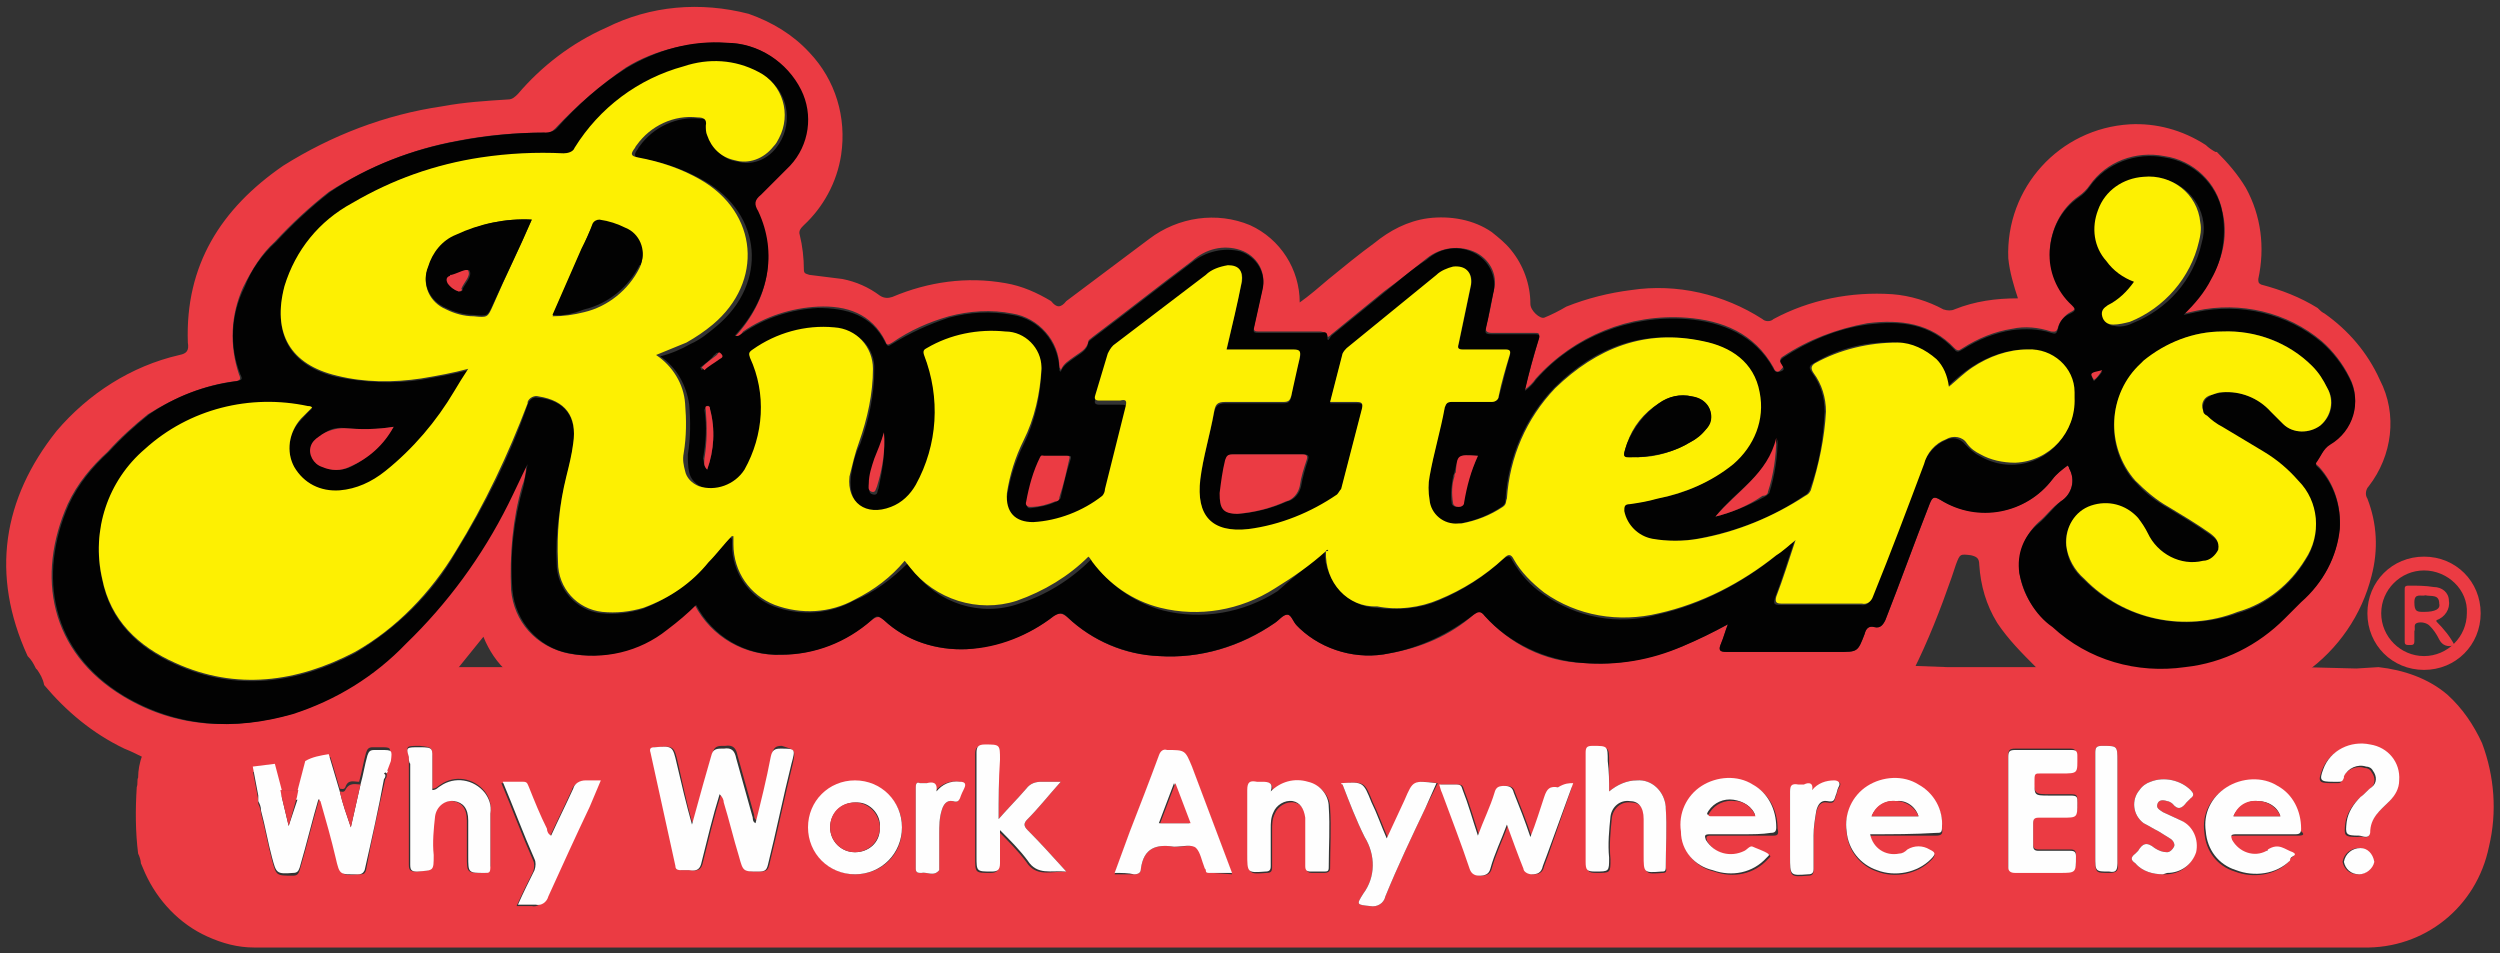 <?xml version="1.0" encoding="utf-8"?>
<!-- Generator: Adobe Illustrator 21.1.0, SVG Export Plug-In . SVG Version: 6.00 Build 0)  -->
<svg version="1.1" id="Layer_1" xmlns="http://www.w3.org/2000/svg" xmlns:xlink="http://www.w3.org/1999/xlink" x="0px" y="0px"
	 viewBox="0 0 181 69" style="enable-background:new 0 0 181 69;" xml:space="preserve">
<rect x="0" y="0" width="181" height="69" fill="#333333" stroke="none"/>
<style type="text/css">
	.st0{fill:#EB3B43;}
	.st1{fill:#FEFEFE;}
	.st2{fill:#020202;}
	.st3{fill:#FDF002;}
</style>
<title>CR</title>
<g>
	<path class="st0" d="M179.7,53.8c-0.6-1.3-1.4-2.5-2.5-3.5c-1.4-1.2-3.2-1.8-5-2l-1.6,0.1l-3.9-0.1l-0.6,0.4
		c-2.7,1.8-5.8,2.7-9,2.7c-0.9,0-1.7-0.1-2.6-0.2c-1.2-0.2-2.5-0.5-3.6-1.1c-1.1-0.5-2.2-1.1-3.2-1.8H147H141c0,0,0,0.1,0,0.2
		s0-0.1,0-0.2l-2.7-0.1c-1.3,1.4-3.2,2.2-5.1,2c-2-0.1-4,0-6,0c-0.8,0-1.5-0.2-2.2-0.5c-0.4-0.2-0.8-0.2-1.1,0
		c-2.6,1.1-5.4,1.6-8.3,1.5c-2.8-0.1-5.4-0.9-7.7-2.5c-0.3-0.2-0.6-0.3-0.9-0.1c-1.9,1-3.9,1.6-6,1.9c-2.5,0.3-5.1-0.3-7.3-1.6
		c-0.3-0.2-0.7-0.2-1,0c-2.6,1.4-5.6,2-8.6,1.8c-2.3-0.1-4.6-0.9-6.6-2.1c-0.2-0.2-0.6-0.2-0.8,0c-2.4,1.3-5.1,1.9-7.8,1.6
		c-1.5-0.1-3-0.5-4.4-1.3c-0.3-0.2-0.7-0.2-1,0c-2,1.1-4.3,1.7-6.7,1.7c-2.1,0-4.2-0.7-6-1.9c-0.3-0.3-0.7-0.3-1,0
		c-1.9,1.2-4,1.8-6.2,1.9c-2.5,0.2-5.1-0.6-7-2.3h-3.9c-0.1,0.1-0.3,0.3-0.4,0.4c-2,2.1-4.4,3.8-7.1,5.1c-0.5,0.1-1,0.4-1.4,0.6
		l0.8,2.7l0,0c0.1,0,0.3,0.1,0.4-0.1c0.2-0.6,0.6-0.4,1-0.4l0,0c0.2-0.7,0.3-1.4,0.5-2.1c0.1-0.3,0.2-0.4,0.5-0.4c0.2,0,0.3,0,0.5,0
		c0.8,0,0.8,0,0.7,0.7l0,0L28,55.9v0.2c0,0.1,0,0.2-0.1,0.3c-0.5,2.2-1,4.4-1.4,6.6c-0.1,0.3-0.2,0.3-0.5,0.3
		c-1.3,0.1-1.3,0.1-1.6-1.2s-0.8-2.8-1.1-4.1c-0.1,0-0.1-0.2-0.2-0.1c-0.5,1.7-0.9,3.4-1.4,5.1c-0.1,0.3-0.2,0.4-0.5,0.4
		c-1.2,0-1.2,0-1.5-1.1s-0.5-2.3-0.8-3.4c0-0.2-0.1-0.5-0.2-0.7v-0.3l0,0l-0.4-2.1c-1.6,0-3.2,0-4.8-0.2c-1.1-0.2-2.1-0.5-3.2-0.9
		c-0.2,0.5-0.3,1.1-0.3,1.6c-0.1,0.2,0,0.4-0.1,0.7c-0.1,1.6-0.1,3.2,0.1,4.8c0.1,0.2,0.2,0.5,0.2,0.7l0.3,0.7
		c0.9,2,2.5,3.7,4.5,4.6c1.1,0.5,2.2,0.8,3.4,0.8c50.9,0,101.8,0,152.7,0c4.4,0.1,8.2-2.9,9.1-7.3C180.8,58.8,180.6,56.2,179.7,53.8
		z M35,63.2c-1.2,0-1.2,0-1.2-1.2c0-0.9,0-1.7,0-2.6s-0.4-1.3-1-1.4c-0.7-0.1-1.3,0.4-1.4,1.1c-0.1,0.9-0.2,1.9-0.1,2.8
		c0,1.2,0,1.1-1.2,1.2c-0.4,0-0.5-0.1-0.5-0.5c0-2.4,0-4.9,0-7.3c0-0.2,0-0.4,0-0.6c-0.2-0.7-0.2-0.7,0.8-0.7c0,0,0-0.1,0-0.1
		s0,0.1,0,0.1c0.9,0.1,0.9,0.1,0.9,1c0,0.7,0,1.4,0,2.1c0.3,0,0.4-0.2,0.6-0.3c1-0.7,2.4-0.5,3.2,0.5c0.3,0.4,0.5,0.9,0.4,1.5
		c0,1.3,0,2.6,0,3.9C35.4,63.1,35.3,63.2,35,63.2z M42.4,58.5c-1,2.1-2,4.3-3,6.5c-0.1,0.4-0.5,0.7-0.9,0.6c-0.4,0-0.7,0-1.1,0
		c0.4-0.9,0.8-1.7,1.2-2.5c0.1-0.3,0.1-0.6,0-0.8c-0.8-1.8-1.5-3.7-2.3-5.6c0.5,0,1,0,1.5,0c0.3,0,0.3,0.2,0.4,0.4
		c0.4,1,0.8,2,1.3,3c0,0.2,0.1,0.4,0.3,0.5c0.5-1.1,1.1-2.3,1.6-3.4c0.1-0.4,0.5-0.6,0.9-0.6c0.4,0,0.7,0,1.1,0L42.4,58.5z
		 M57.4,55.3c-0.6,2.4-1.1,4.9-1.7,7.3c-0.1,0.4-0.2,0.5-0.7,0.5c-1.1,0-1.1,0-1.4-1.1c-0.4-1.3-0.7-2.6-1.1-3.9
		c0-0.2-0.1-0.4-0.3-0.6c-0.5,1.6-0.9,3.3-1.3,4.9c-0.1,0.5-0.3,0.7-0.9,0.6c-0.2,0-0.4,0-0.6,0c-0.3,0-0.4-0.1-0.4-0.3
		c-0.6-2.7-1.2-5.5-1.8-8.2c-0.1-0.3,0-0.4,0.3-0.4c1.3-0.1,1.3-0.1,1.6,1.2s0.6,2.8,1,4.2h0.1l0.8-2.9c0.2-0.7,0.4-1.4,0.6-2.1
		c0.1-0.4,0.3-0.5,0.7-0.5c0.1,0,0.2,0,0.2,0c0.6-0.1,0.8,0.2,0.9,0.7c0.4,1.4,0.8,2.9,1.2,4.3c0,0.1,0,0.3,0.2,0.4
		c0.4-1.6,0.8-3.2,1.1-4.8c0.1-0.5,0.3-0.6,0.7-0.6C57.6,54.3,57.6,54.3,57.4,55.3L57.4,55.3z M61.8,63.3c-1.9-0.1-3.3-1.6-3.2-3.5
		c0.1-1.9,1.6-3.3,3.5-3.2c1.8,0.1,3.3,1.6,3.2,3.4c0,1.9-1.5,3.3-3.4,3.3C61.9,63.3,61.8,63.3,61.8,63.3L61.8,63.3z M69.7,57.1
		c-0.1,0.2-0.2,0.4-0.3,0.7C69.4,58,69.3,58.1,69,58c-0.5-0.1-0.7,0.3-0.8,0.6c-0.2,0.6-0.2,1.2-0.2,1.8c0,0.8,0,1.6,0,2.4
		c0,0.1,0,0.1,0,0.2c-0.4,0.5-0.9,0.1-1.3,0.2c-0.2,0-0.4,0-0.4-0.3c0-2,0-3.9,0-5.9c0-0.3,0.1-0.4,0.3-0.3c0.2,0,0.4,0,0.5,0
		c0.4,0,0.8-0.1,0.6,0.6c0.4-0.5,1-0.8,1.7-0.7C69.7,56.6,69.9,56.7,69.7,57.1L69.7,57.1z M74.3,62.4c-0.6-0.8-1.3-1.5-2-2.2
		c0,0.9,0,1.6,0,2.4c0,0.5-0.2,0.6-0.6,0.6c-1.1,0-1.1,0-1.1-1.1c0-2.5,0-5,0-7.5c0-0.4,0.1-0.6,0.6-0.6c1.1,0,1.1,0,1.1,1.1
		c0,1.3,0,2.7,0,4.2c0.7-0.8,1.4-1.5,2-2.2c0.3-0.4,0.7-0.5,1.1-0.5c0.4,0,0.8,0,1.4,0c-0.9,1-1.6,1.9-2.4,2.7
		c-0.3,0.3-0.3,0.5,0,0.8c0.9,0.9,1.8,1.9,2.8,3C76,63.1,75,63.5,74.3,62.4L74.3,62.4z M87.8,63.2c-0.2,0-0.3,0-0.3-0.2
		c0-0.1-0.1-0.1-0.1-0.2c-0.2-0.5-0.3-1.1-0.6-1.4s-1-0.1-1.6-0.1H85c-1.3-0.2-2.2,0.1-2.4,1.6c0,0.3-0.2,0.4-0.5,0.4
		c-0.4,0-0.9,0-1.4,0l1.1-3c0.7-1.8,1.4-3.6,2.1-5.5c0.1-0.3,0.3-0.5,0.6-0.4c1.3,0,1.3,0,1.8,1.2l2.9,7.7L87.8,63.2z M95.9,63.2
		c-0.3,0-0.6,0-0.9,0c-0.3,0-0.4-0.1-0.4-0.4c0-1,0-1.9,0-2.9c0-0.2,0-0.4,0-0.6c-0.1-0.7-0.4-1.1-0.9-1.2c-0.6-0.1-1.2,0.3-1.4,0.8
		c-0.2,0.4-0.2,0.8-0.2,1.2c0,0.9,0,1.8,0,2.7c0,0.3-0.1,0.4-0.4,0.4c-1.3,0.1-1.3,0.1-1.3-1.3c0-1.5,0-3.1,0-4.6
		c0-0.6,0.2-0.7,0.7-0.6c0.1,0,0.3,0,0.4,0c0.4-0.1,0.7,0,0.6,0.7c0.7-0.7,1.7-1,2.7-0.7c0.9,0.2,1.5,1,1.5,1.8c0.1,1.5,0,2.9,0,4.4
		C96.3,63.1,96.1,63.2,95.9,63.2L95.9,63.2z M103.2,58.5c-1,2.1-2,4.2-2.9,6.4c-0.1,0.5-0.6,0.8-1.1,0.7c-1-0.1-1-0.1-0.5-0.9
		c0.9-1.2,0.9-2.8,0.1-4.1c-0.6-1.2-1.1-2.5-1.6-3.8c0,0,0-0.1,0-0.1c1.6-0.1,1.6-0.1,2.2,1.4c0.4,0.8,0.7,1.7,1.1,2.6l1.3-2.8
		c0.6-1.4,0.6-1.4,2.3-1.2L103.2,58.5z M112.1,61.9c-0.1,0.3-0.2,0.5-0.3,0.8c-0.1,0.5-0.4,0.6-0.8,0.6c-0.3,0-0.6-0.2-0.6-0.4
		c-0.4-1-0.8-2.1-1.2-3.2c-0.4,1.1-0.9,2.1-1.2,3.2c-0.1,0.4-0.4,0.5-0.8,0.5s-0.6-0.2-0.7-0.5c-0.6-1.8-1.3-3.6-2-5.5
		c-0.1-0.2-0.1-0.3-0.2-0.6c0.4,0,0.8,0,1.2,0s0.4,0.1,0.5,0.4c0.4,1,0.7,2.1,1.1,3.3c0.4-1.1,0.9-2.1,1.2-3.1
		c0.1-0.4,0.3-0.5,0.7-0.5s0.6,0.1,0.7,0.5c0.4,1,0.8,2,1.2,3.2c0.4-1,0.7-2,1-2.9c0.2-0.6,0.4-0.8,1-0.7c0.3,0,0.6,0,0.9,0
		L112.1,61.9z M120.4,63.2c-1.3,0.1-1.3,0.1-1.3-1.2c0-0.9,0-1.7,0-2.6s-0.4-1.3-1-1.3c-0.7-0.1-1.3,0.4-1.4,1.1c-0.1,1-0.2,2-0.1,3
		c0,1,0,1-1,1c-0.6,0-0.7-0.1-0.7-0.7c0-2.6,0-5.3,0-7.9c0-0.4,0.1-0.5,0.5-0.5c1.1,0,1.1,0,1.1,1.1c0,0.7,0,1.3,0,2.1
		c0.6-0.5,1.3-0.8,2-0.8c1.1-0.1,2,0.8,2.1,1.9c0,0,0,0.1,0,0.1c0.1,1.4,0,2.9,0,4.3C120.7,63.1,120.6,63.2,120.4,63.2L120.4,63.2z
		 M128.4,60.5c-0.7,0-1.5,0-2.2,0s-1.5,0-2.3,0c-0.4,0-0.4,0.1-0.3,0.4c0.6,1,1.8,1.3,2.8,0.8c0,0,0,0,0,0c0.2-0.1,0.4-0.4,0.6-0.3
		s0.8,0.3,1.1,0.5c0.1,0.1,0.1,0.1,0,0.2l-0.1,0.1c-1,1.1-2.5,1.4-3.9,0.9c-1.3-0.3-2.3-1.4-2.3-2.8c-0.2-1.3,0.4-2.6,1.5-3.3
		c1.1-0.7,2.6-0.8,3.7-0.1c1.1,0.6,1.7,1.8,1.7,3.1C128.8,60.4,128.7,60.5,128.4,60.5L128.4,60.5z M133.1,57.1
		c-0.1,0.2-0.1,0.4-0.2,0.6c-0.1,0.3-0.1,0.5-0.6,0.4s-0.7,0.3-0.8,0.7c-0.1,0.6-0.2,1.2-0.2,1.8c0,0.8,0,1.6,0,2.4
		c0,0.3-0.1,0.4-0.4,0.4c-1.3,0.1-1.3,0.1-1.3-1.3c0-1.6,0-3.2,0-4.7c0-0.4,0.1-0.6,0.6-0.5c0.1,0,0.2,0,0.4,0
		c0.4-0.1,0.7,0,0.6,0.6c0.4-0.5,1-0.7,1.6-0.7C133.2,56.5,133.4,56.7,133.1,57.1L133.1,57.1z M140.2,60.5c-1.6,0-3.2,0-4.8,0
		c0.2,1,1.1,1.6,2.1,1.4c0.2,0,0.4-0.1,0.6-0.3c0.5-0.3,1.1-0.3,1.6,0c0.4,0.2,0.5,0.3,0.1,0.7c-1,1-2.6,1.3-3.9,0.8
		c-1.2-0.4-2.1-1.5-2.2-2.8c-0.2-1.3,0.4-2.6,1.5-3.3c1.1-0.7,2.6-0.8,3.7-0.1c1.1,0.6,1.8,1.8,1.7,3.1
		C140.7,60.4,140.5,60.5,140.2,60.5L140.2,60.5z M148.4,57.5c0.5,0,1,0,1.5,0s0.5,0.1,0.5,0.5c0,1.1,0,1.1-1.1,1.1
		c-0.6,0-1.1,0-1.7,0c-0.3,0-0.4,0.1-0.4,0.4c0,0.5,0,1.1,0,1.6c0,0.3,0.1,0.4,0.4,0.4c0.8,0,1.5,0,2.3,0c0.3,0,0.4,0.1,0.4,0.4
		c0,1.2,0,1.2-1.2,1.2s-2.1,0-3.2,0c-0.3,0-0.5-0.1-0.5-0.4c0-2.7,0-5.3,0-8c0-0.4,0.1-0.5,0.5-0.5c0.6,0,1.3,0,2,0s1.3,0,2,0
		c0.3,0,0.4,0.1,0.4,0.4c0,1.3,0.1,1.3-1.2,1.3c-0.5,0-1,0-1.5,0c-0.3,0-0.4,0-0.4,0.4C147.3,57.5,147.3,57.5,148.4,57.5L148.4,57.5
		z M152.7,63.2c-1,0-1,0-1-1.1v-3.6l0,0c0-1.3,0-2.7,0-4c0-0.4,0.1-0.5,0.5-0.5c1.1,0,1.1,0,1.1,1.1c0,2.5,0,4.9,0,7.4
		C153.4,63,153.3,63.2,152.7,63.2L152.7,63.2z M158.9,61.8c-0.3,0.9-1.1,1.5-2.1,1.5h-0.2c-0.7,0-1.5-0.2-2-0.8
		c-0.3-0.2-0.4-0.4,0-0.7c0.1-0.1,0.1-0.1,0.2-0.2c0.3-0.5,0.6-0.7,1.2-0.2c0.3,0.2,0.6,0.3,0.9,0.3c0.2,0,0.4-0.2,0.5-0.4
		c0.1-0.2-0.1-0.5-0.3-0.6c-0.3-0.2-0.5-0.3-0.8-0.5c-0.4-0.2-0.7-0.4-1.1-0.6c-0.8-0.6-0.9-1.7-0.3-2.4c0.2-0.3,0.5-0.5,0.8-0.6
		c1-0.4,2.2-0.1,2.9,0.6c0.2,0.2,0.3,0.4,0,0.6c-0.1,0.1-0.2,0.2-0.3,0.3c-0.3,0.4-0.6,0.6-1,0.1c-0.1-0.1-0.3-0.2-0.4-0.2
		c-0.3-0.1-0.6-0.1-0.7,0.2s0.1,0.4,0.4,0.6c0.4,0.2,0.9,0.4,1.3,0.6C158.7,59.9,159.2,60.9,158.9,61.8L158.9,61.8z M166.4,60.5
		c-0.8,0-1.5,0-2.3,0s-1.5,0-2.3,0c-0.4,0-0.4,0.1-0.3,0.4c0.5,0.9,1.6,1.3,2.5,0.8c0,0,0.1,0,0.1-0.1c0.8-0.5,1.2,0,1.8,0.2
		c0.2,0.1,0.2,0.2,0,0.3s-0.2,0.2-0.2,0.3c-1,1-2.6,1.2-3.9,0.7c-1.3-0.4-2.1-1.5-2.2-2.8c-0.2-1.3,0.4-2.5,1.5-3.2
		c1.1-0.7,2.6-0.8,3.7-0.1c1.1,0.6,1.7,1.8,1.7,3.1C166.9,60.4,166.8,60.5,166.4,60.5L166.4,60.5z M170.7,63.3c-0.6,0-1-0.4-1.1-0.9
		c0,0,0,0,0,0c0.1-0.6,0.6-1,1.2-1c0.5,0,0.9,0.4,1,1C171.7,62.9,171.3,63.3,170.7,63.3L170.7,63.3z M172.9,58.1
		c-0.7,0.7-1.4,1.2-1.4,2.3c0,0.4-0.5,0.1-0.8,0.2c-1,0-1-0.1-0.9-1c0.1-0.7,0.5-1.3,1-1.8c0.3-0.2,0.5-0.5,0.8-0.7
		c0.4-0.3,0.4-0.8,0.1-1.2c-0.1-0.2-0.3-0.3-0.5-0.3c-0.6-0.2-1.3,0.1-1.6,0.7c0,0,0,0,0,0.1c-0.1,0.3-0.2,0.3-0.4,0.3s-0.3,0-0.4,0
		c-0.9,0-1-0.1-0.7-0.9c0.5-1.4,2-2.1,3.4-1.8c1.3,0.2,2.2,1.3,2.1,2.6C173.6,57.1,173.4,57.6,172.9,58.1L172.9,58.1z"/>
	<path class="st0" d="M21.6,57.2l0.6-2.3c-0.8,0.1-1.6,0.4-2.4,0.4l0.5,1.9L21.6,57.2z"/>
	<path class="st0" d="M175.5,48.5c-2.3,0-4.1-1.8-4.1-4.1c0-2.3,1.8-4.1,4.1-4.1c2.3,0,4.1,1.8,4.1,4.1S177.8,48.5,175.5,48.5
		C175.5,48.5,175.5,48.5,175.5,48.5z M175.5,41.3c-1.7,0-3.1,1.4-3.1,3.1s1.4,3.1,3.1,3.1s3.1-1.4,3.1-3.1l0,0
		C178.7,42.7,177.2,41.3,175.5,41.3L175.5,41.3z"/>
	<path class="st0" d="M2.7,48.5l-0.1-0.1C2.4,48,2.3,47.8,2,47.5c-2.7-5.9-1.8-11.4,2.1-16.3c2.3-2.7,5.4-4.7,8.9-5.5
		c0.5-0.1,0.7-0.3,0.6-0.9c-0.2-5.6,2.4-9.7,6.9-12.8C24,9.8,27.9,8.3,32,7.7c1.6-0.3,3.2-0.4,4.8-0.5c0.3,0,0.5-0.2,0.7-0.4
		c1.7-2,3.9-3.7,6.4-4.8c3.2-1.6,6.8-1.9,10.3-1c1.7,0.6,3.2,1.5,4.4,2.8c1.9,2,2.7,4.7,2.3,7.4c-0.3,2-1.3,3.8-2.7,5.1
		c-0.2,0.2-0.4,0.4-0.3,0.7c0.2,0.8,0.3,1.7,0.3,2.5c0,0.3,0.1,0.3,0.4,0.4c0.8,0.1,1.6,0.2,2.4,0.3c1,0.2,1.9,0.6,2.7,1.2
		c0.3,0.2,0.6,0.2,0.9,0.1c2.6-1.1,5.4-1.5,8.2-1c1.2,0.2,2.3,0.7,3.3,1.3c0.4,0.5,0.7,0.5,1.1,0c2-1.5,4-3,6-4.5
		c2.1-1.6,4.9-2,7.3-1c2.2,1,3.6,3.2,3.6,5.6c0.7-0.5,1.4-1.1,2.1-1.7c1.1-0.9,2.2-1.8,3.3-2.6c1.1-0.9,2.4-1.6,3.9-1.8
		c1.6-0.2,3.3,0.1,4.6,1c0.5,0.4,1,0.8,1.4,1.3c0.9,1.1,1.4,2.5,1.4,3.9c0,0.5,0.7,1.1,1,1c0.5-0.2,1.1-0.5,1.6-0.8
		c1.5-0.6,3.1-1,4.7-1.2c3.3-0.5,6.7,0.3,9.5,2.1c0.2,0.2,0.6,0.2,0.8,0c2.6-1.4,5.6-2,8.6-1.8c1.3,0.1,2.6,0.5,3.7,1.1
		c0.3,0.1,0.6,0.1,0.8,0c1.5-0.6,3-0.8,4.6-0.8c-0.3-0.9-0.6-1.9-0.7-2.9c-0.2-5.1,3.7-9.4,8.8-9.7c1.9-0.1,3.8,0.4,5.5,1.5
		c0.2,0.2,0.5,0.4,0.7,0.5h0.1c0.8,0.8,1.5,1.6,2.1,2.6c1.1,2,1.4,4.3,0.9,6.6c0,0.2,0,0.3,0.2,0.4c1.5,0.4,2.8,0.9,4.1,1.7l0.1,0.1
		c0.1,0.1,0.2,0.2,0.4,0.3c1.7,1.2,3.1,2.8,4,4.8c1.3,2.5,0.9,5.5-0.8,7.7c-0.2,0.2-0.3,0.6-0.1,0.9c0.7,1.8,0.8,3.7,0.3,5.6
		c-0.7,2.8-2.4,5.3-4.8,7l-0.6,0.4c-2.7,1.8-5.8,2.7-9,2.7c-0.9,0-1.7-0.1-2.6-0.2c-1.2-0.2-2.5-0.5-3.6-1.1
		c-1.1-0.5-2.2-1.1-3.2-1.8c-0.1-0.3-0.4-0.2-0.5-0.4c-1-1-2-2-2.8-3.2c-0.8-1.3-1.2-2.7-1.3-4.2c0-0.5-0.2-0.6-0.6-0.7
		c-0.8-0.1-0.8-0.1-1.1,0.7c-0.1,0.3-0.2,0.6-0.3,0.9c-0.8,2.3-1.7,4.6-2.8,6.8c-1.3,1.5-3.2,2.2-5.1,2c-2-0.1-4,0-6,0
		c-0.8,0-1.5-0.2-2.2-0.5c-0.4-0.2-0.8-0.2-1.1,0c-2.6,1.1-5.4,1.6-8.3,1.5c-2.8-0.1-5.4-0.9-7.7-2.5c-0.3-0.2-0.6-0.3-0.9-0.1
		c-1.9,1-3.9,1.6-6,1.9c-2.5,0.3-5.1-0.3-7.3-1.6c-0.3-0.2-0.7-0.2-1,0c-2.6,1.4-5.6,2-8.6,1.8c-2.3-0.1-4.6-0.9-6.6-2.1
		c-0.2-0.2-0.6-0.2-0.8,0c-2.4,1.3-5.1,1.9-7.8,1.6c-1.5-0.1-3-0.5-4.4-1.3c-0.3-0.2-0.7-0.2-1,0c-2,1.1-4.3,1.7-6.7,1.7
		c-2.1,0-4.2-0.7-6-1.9c-0.3-0.3-0.7-0.3-1,0c-1.9,1.2-4,1.8-6.2,1.9c-2.5,0.2-5.1-0.6-7-2.3c-0.8-0.7-1.4-1.6-1.8-2.6l-2.1,2.6
		c-0.1,0.1-0.3,0.3-0.4,0.4c-2,2.1-4.4,3.8-7.1,5.1c-0.5,0.1-1,0.4-1.4,0.6c-0.6,0.1-1.2,0.2-1.7,0.5c-0.8,0.1-1.6,0.4-2.4,0.4
		l-1.6,0.2c-1.6,0-3.2,0-4.8-0.2c-1.1-0.2-2.1-0.5-3.2-0.9c-0.4-0.2-0.8-0.4-1.3-0.6c-2.3-1.1-4.2-2.7-5.8-4.6l0,0
		C3.1,49.1,2.9,48.8,2.7,48.5z M53.2,24.4c2.5-2.7,3.1-6.1,1.6-9.1c-0.3-0.5-0.3-0.8,0.2-1.2c0.7-0.7,1.4-1.4,2.1-2.1
		c1.4-1.5,1.8-3.7,0.8-5.5c-1-2.1-3.1-3.4-5.4-3.4c-2.5-0.1-5.1,0.5-7.2,1.8c-1.9,1.3-3.6,2.8-5.1,4.4c-0.2,0.2-0.5,0.4-0.8,0.3
		c-2.1,0-4.3,0.2-6.3,0.6c-3.3,0.6-6.5,1.9-9.3,3.7c-1.4,1.1-2.7,2.3-3.9,3.6c-1,0.9-1.7,2.1-2.3,3.3c-0.9,2-1,4.2-0.3,6.3
		c0.2,0.4,0,0.5-0.3,0.5c-2.3,0.3-4.4,1.2-6.3,2.4c-1,0.8-2,1.7-2.9,2.7c-1.2,1.1-2.2,2.3-2.9,3.8c-2.3,5.2-1.3,10.7,4,13.9
		c3.8,2.3,7.9,2.5,12.2,1.3c3.1-1,5.9-2.7,8.2-5.1c3-2.9,5.5-6.4,7.4-10.1c0.5-0.9,0.9-1.9,1.4-2.9c0,0.6-0.1,1.1-0.3,1.6
		c-0.7,2.4-0.9,5-0.8,7.5c0.2,2.3,1.8,4.1,4.1,4.6c2.5,0.5,5.1-0.2,7.1-1.7c0.7-0.6,1.4-1.2,2.1-1.8c1.2,2.3,3.6,3.7,6.2,3.6
		c2.4,0,4.7-0.9,6.6-2.5c0.4-0.3,0.6-0.3,0.9,0c1.6,1.5,3.8,2.2,6,2.1c2.3-0.2,4.5-1,6.3-2.4c0.4-0.3,0.6-0.2,1,0.1
		c1.8,1.7,4.1,2.7,6.6,2.8c3,0.2,6-0.7,8.4-2.4c0.3-0.2,0.6-0.6,0.9-0.6c0.3,0,0.4,0.5,0.7,0.8l0.2,0.2c1.7,1.6,4.2,2.3,6.5,1.8
		c2.3-0.4,4.4-1.3,6.1-2.8c0.3-0.3,0.5-0.3,0.8,0.1c1.8,2,4.3,3.3,7.1,3.4c2.5,0.2,4.9-0.3,7.2-1.2c1.1-0.5,2.2-1,3.3-1.6
		c-0.2,0.5-0.3,1-0.5,1.4s-0.1,0.6,0.4,0.6c2.7,0,5.4,0,8.1,0c1.4,0,1.4,0,1.9-1.3c0.1-0.4,0.3-0.6,0.7-0.5s0.6-0.1,0.8-0.5
		c1.1-2.8,2.1-5.6,3.2-8.4c0.2-0.5,0.3-0.6,0.8-0.3c2.7,1.6,6.2,1,8.1-1.5c0.3-0.4,0.7-0.7,1.1-1c0,0.1,0.1,0.1,0.1,0.2
		c0.5,0.8,0.2,1.9-0.6,2.4c0,0,0,0,0,0c-0.6,0.4-1,1-1.6,1.5c-1,0.9-1.5,2.3-1.4,3.6c0.2,1.6,1.1,3,2.4,3.9c2.6,2.3,6.1,3.4,9.6,2.9
		c2.7-0.3,5.2-1.5,7.2-3.5c0.4-0.4,0.8-0.8,1.2-1.2c1.6-1.3,2.6-3.2,2.8-5.3c0.1-1.6-0.4-3.2-1.5-4.4c-0.1-0.1-0.4-0.3-0.2-0.4
		c0.4-0.4,0.5-1,1-1.3c1.7-1,2.3-3.1,1.4-4.8c-0.5-1-1.2-1.9-2-2.6c-2.5-2.1-5.9-2.9-9.1-2.2l-0.9,0.2c0.8-0.8,1.5-1.6,2-2.6
		c0.9-1.5,1.2-3.2,0.8-4.8c-0.4-2.1-2.1-3.7-4.2-4c-2.1-0.4-4.2,0.4-5.4,2.1c-0.2,0.3-0.5,0.6-0.8,0.8c-1.3,0.9-2,2.4-2.1,3.9
		c0,1.5,0.5,2.9,1.6,3.9c0.3,0.3,0.3,0.4-0.1,0.6c-0.4,0.2-0.8,0.7-0.9,1.1c-0.1,0.4-0.3,0.3-0.5,0.3c-0.9-0.3-1.9-0.4-2.8-0.2
		c-1.3,0.2-2.5,0.7-3.6,1.4c-0.2,0.1-0.3,0.3-0.6,0c-1.7-1.8-3.9-2.1-6.3-1.8c-2.2,0.4-4.3,1.2-6.1,2.4c-0.2,0.1-0.3,0.3-0.1,0.5
		s0.1,0.3-0.1,0.5s-0.4,0.1-0.5-0.2c-1.4-2.5-3.7-3.4-6.3-3.6c-4.1-0.3-8.1,1.3-10.9,4.4c-0.2,0.3-0.5,0.6-0.8,0.8
		c0.3-1.3,0.7-2.5,1-3.7c0.1-0.4,0-0.4-0.3-0.4c-1,0-2.1,0-3.1,0c-0.4,0-0.5-0.2-0.4-0.5c0.2-0.8,0.4-1.6,0.5-2.4
		c0.4-1.1-0.1-2.3-1.2-2.9c-1.2-0.6-2.6-0.4-3.6,0.4c-1,0.8-2,1.6-3.1,2.4l-3.8,3.1c-0.1,0.1-0.3,0.3-0.3,0.1s-0.4-0.3-0.5-0.3
		c-1.5,0-2.9,0-4.4,0c-0.3,0-0.5,0-0.4-0.4c0.2-0.9,0.4-1.8,0.6-2.7c0.3-1.2-0.4-2.4-1.6-2.8c-1.2-0.4-2.5-0.1-3.5,0.8
		c-2.4,1.8-4.8,3.7-7.2,5.5c-0.1,0.1-0.3,0.2-0.3,0.3c-0.1,0.6-0.6,0.8-1,1.1s-0.8,0.5-1,1c0-0.1-0.1-0.2-0.1-0.2
		c0-1.9-1.5-3.6-3.4-3.9c-1.5-0.3-3.1-0.2-4.6,0.2c-1.4,0.4-2.8,1-4.1,1.9c-0.2,0.1-0.4,0.3-0.5-0.1c-1-2-2.8-2.6-4.9-2.5
		c-1.9,0.1-3.8,0.7-5.4,1.8C53.6,24.3,53.5,24.4,53.2,24.4L53.2,24.4z"/>
	<path class="st1" d="M50.1,59.7l0.8-2.9c0.2-0.7,0.4-1.4,0.6-2.1c0.1-0.4,0.3-0.5,0.7-0.5c0.1,0,0.2,0,0.2,0
		c0.6-0.1,0.8,0.2,0.9,0.7c0.4,1.4,0.8,2.9,1.2,4.3c0,0.1,0,0.3,0.2,0.4c0.4-1.6,0.8-3.2,1.1-4.8c0.1-0.5,0.3-0.6,0.7-0.6
		c1.1,0,1.1,0,0.8,1.1c-0.6,2.4-1.1,4.9-1.7,7.3c-0.1,0.4-0.2,0.5-0.7,0.5c-1.1,0-1.1,0-1.4-1.1c-0.4-1.3-0.7-2.6-1.1-3.9
		c0-0.2-0.1-0.4-0.3-0.6c-0.5,1.6-0.9,3.3-1.3,4.9c-0.1,0.5-0.3,0.7-0.9,0.6c-0.2,0-0.4,0-0.6,0c-0.3,0-0.4-0.1-0.4-0.3
		c-0.6-2.7-1.2-5.5-1.8-8.2c-0.1-0.3,0-0.4,0.3-0.4c1.3-0.1,1.3-0.1,1.6,1.2S49.7,58.3,50.1,59.7L50.1,59.7z"/>
	<path class="st1" d="M80.7,63.2l1.1-3c0.7-1.8,1.4-3.6,2.1-5.5c0.1-0.3,0.3-0.5,0.6-0.4c1.3,0,1.3,0,1.8,1.2l2.9,7.7h-1.6
		c-0.2,0-0.3,0-0.3-0.2c0-0.1-0.1-0.1-0.1-0.2c-0.2-0.5-0.3-1.1-0.6-1.4s-1-0.1-1.6-0.1H85c-1.3-0.2-2.2,0.1-2.4,1.6
		c0,0.3-0.2,0.4-0.5,0.4C81.7,63.2,81.2,63.2,80.7,63.2z M86.1,59.6L85,56.7l-1.1,2.9L86.1,59.6z"/>
	<path class="st1" d="M113.9,56.7l-1.9,5.2c-0.1,0.3-0.2,0.5-0.3,0.8c-0.1,0.5-0.4,0.6-0.8,0.6c-0.3,0-0.6-0.2-0.6-0.4
		c-0.4-1-0.8-2.1-1.2-3.2c-0.4,1.1-0.9,2.1-1.2,3.2c-0.1,0.4-0.4,0.5-0.8,0.5s-0.6-0.2-0.7-0.5c-0.6-1.8-1.3-3.6-2-5.5
		c-0.1-0.2-0.1-0.3-0.2-0.6c0.4,0,0.8,0,1.2,0s0.4,0.1,0.5,0.4c0.4,1,0.7,2.1,1.1,3.3c0.4-1.1,0.9-2.1,1.2-3.1
		c0.1-0.4,0.3-0.5,0.7-0.5s0.6,0.1,0.7,0.5c0.4,1,0.8,2,1.2,3.2c0.4-1,0.7-2,1-2.9c0.2-0.6,0.4-0.8,1-0.7
		C113.3,56.7,113.6,56.7,113.9,56.7z"/>
	<path class="st1" d="M148,54.3c0.7,0,1.3,0,2,0c0.3,0,0.4,0.1,0.4,0.4c0,1.3,0.1,1.3-1.2,1.3c-0.5,0-1,0-1.5,0
		c-0.3,0-0.4,0-0.4,0.4c0,1.2-0.1,1.2,1.1,1.2c0.5,0,1,0,1.5,0s0.5,0.1,0.5,0.5c0,1.1,0,1.1-1.1,1.1c-0.6,0-1.1,0-1.7,0
		c-0.3,0-0.4,0.1-0.4,0.4c0,0.5,0,1.1,0,1.6c0,0.3,0.1,0.4,0.4,0.4c0.8,0,1.5,0,2.3,0c0.3,0,0.4,0.1,0.4,0.4c0,1.2,0,1.2-1.2,1.2
		s-2.1,0-3.2,0c-0.3,0-0.5-0.1-0.5-0.4c0-2.7,0-5.3,0-8c0-0.4,0.1-0.5,0.5-0.5C146.8,54.3,147.4,54.3,148,54.3z"/>
	<path class="st1" d="M29.6,54.8c-0.2-0.7-0.2-0.7,0.8-0.7s0.9,0.1,0.9,1c0,0.7,0,1.4,0,2.1c0.3,0,0.4-0.2,0.6-0.3
		c1-0.7,2.4-0.5,3.2,0.5c0.3,0.4,0.5,0.9,0.4,1.5c0,1.3,0,2.6,0,3.9c0,0.4-0.1,0.4-0.4,0.4c-1.2,0-1.2,0-1.2-1.2c0-0.9,0-1.7,0-2.6
		s-0.4-1.3-1-1.4c-0.7-0.1-1.3,0.4-1.4,1.1c-0.1,0.9-0.2,1.9-0.1,2.8c0,1.2,0,1.1-1.2,1.2c-0.4,0-0.5-0.1-0.5-0.5c0-2.4,0-4.9,0-7.3
		C29.6,55.2,29.6,55,29.6,54.8z"/>
	<path class="st1" d="M116.5,57.3c0.6-0.5,1.3-0.8,2-0.8c1.1-0.1,2,0.8,2.1,1.9c0,0,0,0.1,0,0.1c0.1,1.4,0,2.9,0,4.3
		c0,0.3-0.1,0.3-0.3,0.3c-1.3,0.1-1.3,0.1-1.3-1.2c0-0.9,0-1.7,0-2.6s-0.4-1.3-1-1.3c-0.7-0.1-1.3,0.4-1.4,1.1c-0.1,1-0.2,2-0.1,3
		c0,1,0,1-1,1c-0.6,0-0.7-0.1-0.7-0.7c0-2.6,0-5.3,0-7.9c0-0.4,0.1-0.5,0.5-0.5c1.1,0,1.1,0,1.1,1.1
		C116.5,55.9,116.5,56.5,116.5,57.3z"/>
	<path class="st1" d="M126.1,60.4c-0.8,0-1.5,0-2.3,0c-0.4,0-0.4,0.1-0.3,0.4c0.6,1,1.8,1.3,2.8,0.8c0,0,0,0,0,0
		c0.2-0.1,0.4-0.4,0.6-0.3s0.8,0.3,1.1,0.5c0.1,0.1,0.1,0.1,0,0.2l-0.1,0.1c-1,1.1-2.5,1.4-3.9,0.9c-1.3-0.3-2.3-1.4-2.3-2.8
		c-0.2-1.3,0.4-2.6,1.5-3.3c1.1-0.7,2.6-0.8,3.7-0.1c1.1,0.6,1.7,1.8,1.7,3.1c0,0.3-0.1,0.4-0.4,0.4
		C127.6,60.4,126.9,60.4,126.1,60.4z M127.1,59.1c-0.2-0.7-0.9-1.1-1.6-1.2c-0.7-0.1-1.4,0.2-1.8,0.8c-0.2,0.3-0.1,0.3,0.2,0.3
		H127.1z"/>
	<path class="st1" d="M135.4,60.4c0.2,1,1.1,1.6,2.1,1.4c0.2,0,0.4-0.1,0.6-0.3c0.5-0.3,1.1-0.3,1.6,0c0.4,0.2,0.5,0.3,0.1,0.7
		c-1,1-2.6,1.3-3.9,0.8c-1.2-0.4-2.1-1.5-2.2-2.8c-0.2-1.3,0.4-2.6,1.5-3.3c1.1-0.7,2.6-0.8,3.7-0.1c1.1,0.6,1.8,1.8,1.7,3.1
		c0,0.4-0.1,0.4-0.4,0.4C138.6,60.4,137,60.4,135.4,60.4z M135.5,59.1h3.4c-0.2-0.7-0.9-1.2-1.6-1.1
		C136.5,57.9,135.8,58.4,135.5,59.1L135.5,59.1z"/>
	<path class="st1" d="M164.2,60.4c-0.8,0-1.5,0-2.3,0c-0.4,0-0.4,0.1-0.3,0.4c0.5,0.9,1.6,1.3,2.5,0.8c0,0,0.1,0,0.1-0.1
		c0.8-0.5,1.2,0,1.8,0.2c0.2,0.1,0.2,0.2,0,0.3s-0.2,0.2-0.2,0.3c-1,1-2.6,1.2-3.9,0.7c-1.3-0.4-2.1-1.5-2.2-2.8
		c-0.2-1.3,0.4-2.5,1.5-3.2c1.1-0.7,2.6-0.8,3.7-0.1c1.1,0.6,1.7,1.8,1.7,3.1c0,0.3-0.1,0.4-0.4,0.4C165.7,60.4,165,60.4,164.2,60.4
		z M161.7,59.1h3.4c-0.2-0.7-0.9-1.1-1.6-1.1C162.8,57.9,162,58.4,161.7,59.1L161.7,59.1z"/>
	<path class="st1" d="M72.3,59.3c0.7-0.8,1.4-1.5,2-2.2c0.3-0.4,0.7-0.5,1.1-0.5c0.4,0,0.8,0,1.4,0c-0.9,1-1.6,1.9-2.4,2.7
		c-0.3,0.3-0.3,0.5,0,0.8c0.9,0.9,1.8,1.9,2.8,3c-1.1-0.1-2.1,0.3-2.8-0.8c-0.6-0.8-1.3-1.5-2-2.2c0,0.9,0,1.6,0,2.4
		c0,0.5-0.2,0.6-0.6,0.6c-1.1,0-1.1,0-1.1-1.1c0-2.5,0-5,0-7.5c0-0.4,0.1-0.6,0.6-0.6c1.1,0,1.1,0,1.1,1.1
		C72.3,56.5,72.3,57.8,72.3,59.3z"/>
	<path class="st1" d="M65.3,59.9c0,1.9-1.5,3.4-3.4,3.4c-1.9,0-3.4-1.5-3.4-3.4c0-1.9,1.5-3.4,3.4-3.4C63.8,56.5,65.3,58,65.3,59.9z
		 M61.9,58.1c-1,0-1.8,0.8-1.8,1.8c0,1,0.8,1.8,1.8,1.8c1,0,1.8-0.7,1.8-1.7c0,0,0-0.1,0-0.1c0.1-0.9-0.7-1.8-1.6-1.8
		C62,58.1,61.9,58.1,61.9,58.1z"/>
	<path class="st1" d="M92,57.3c0.7-0.7,1.7-1,2.7-0.7c0.9,0.2,1.5,1,1.5,1.8c0.1,1.5,0,2.9,0,4.4c0,0.3-0.1,0.3-0.4,0.3
		c-0.3,0-0.6,0-0.9,0c-0.3,0-0.4-0.1-0.4-0.4c0-1,0-1.9,0-2.9c0-0.2,0-0.4,0-0.6c-0.1-0.7-0.4-1.1-0.9-1.2c-0.6-0.1-1.2,0.3-1.4,0.8
		c-0.2,0.4-0.2,0.8-0.2,1.2c0,0.9,0,1.8,0,2.7c0,0.3-0.1,0.4-0.4,0.4c-1.3,0.1-1.3,0.1-1.3-1.3c0-1.5,0-3.1,0-4.6
		c0-0.6,0.2-0.7,0.7-0.6c0.1,0,0.3,0,0.4,0C91.9,56.6,92.2,56.7,92,57.3z"/>
	<path class="st1" d="M97.1,56.7c1.6-0.1,1.6-0.1,2.2,1.4c0.4,0.8,0.7,1.7,1.1,2.6l1.3-2.8c0.6-1.4,0.6-1.4,2.3-1.2l-0.8,1.8
		c-1,2.1-2,4.2-2.9,6.4c-0.1,0.5-0.6,0.8-1.1,0.7c-1-0.1-1-0.1-0.5-0.9c0.9-1.2,0.9-2.8,0.1-4.1c-0.6-1.2-1.1-2.5-1.6-3.8
		C97.1,56.8,97.1,56.7,97.1,56.7z"/>
	<path class="st1" d="M37.5,65.5c0.4-0.9,0.8-1.7,1.2-2.5c0.1-0.3,0.1-0.6,0-0.8c-0.8-1.8-1.5-3.7-2.3-5.6c0.5,0,1,0,1.5,0
		c0.3,0,0.3,0.2,0.4,0.4c0.4,1,0.8,2,1.3,3c0,0.2,0.1,0.4,0.3,0.5c0.5-1.1,1.1-2.3,1.6-3.4c0.1-0.4,0.5-0.6,0.9-0.6
		c0.4,0,0.7,0,1.1,0l-0.8,1.9c-1,2.1-2,4.3-3,6.5c-0.1,0.4-0.5,0.7-0.9,0.6C38.2,65.5,37.8,65.5,37.5,65.5z"/>
	<path class="st1" d="M156.6,63.3c-0.7,0-1.5-0.2-2-0.8c-0.3-0.2-0.4-0.4,0-0.7c0.1-0.1,0.1-0.1,0.2-0.2c0.3-0.5,0.6-0.7,1.2-0.2
		c0.3,0.2,0.6,0.3,0.9,0.3c0.2,0,0.4-0.2,0.5-0.4c0.1-0.2-0.1-0.5-0.3-0.6c-0.3-0.2-0.5-0.3-0.8-0.5c-0.4-0.2-0.7-0.4-1.1-0.6
		c-0.8-0.6-0.9-1.7-0.3-2.4c0.2-0.3,0.5-0.5,0.8-0.6c1-0.4,2.2-0.1,2.9,0.6c0.2,0.2,0.3,0.4,0,0.6c-0.1,0.1-0.2,0.2-0.3,0.3
		c-0.3,0.4-0.6,0.6-1,0.1c-0.1-0.1-0.3-0.2-0.4-0.2c-0.3-0.1-0.6-0.1-0.7,0.2s0.1,0.4,0.4,0.6c0.4,0.2,0.9,0.4,1.3,0.6
		c0.9,0.4,1.3,1.4,1.1,2.3c-0.3,0.9-1.1,1.5-2.1,1.5L156.6,63.3z"/>
	<path class="st1" d="M170.8,60.5c-1,0-1-0.1-0.9-1c0.1-0.7,0.5-1.3,1-1.8c0.3-0.2,0.5-0.5,0.8-0.7c0.4-0.3,0.4-0.8,0.1-1.2
		c-0.1-0.2-0.3-0.3-0.5-0.3c-0.6-0.2-1.3,0.1-1.6,0.7c0,0,0,0,0,0.1c-0.1,0.3-0.2,0.3-0.4,0.3s-0.3,0-0.4,0c-0.9,0-1-0.1-0.7-0.9
		c0.5-1.4,2-2.1,3.4-1.8c1.3,0.2,2.2,1.3,2.1,2.6c0,0.6-0.3,1.1-0.7,1.5c-0.7,0.7-1.4,1.2-1.4,2.3C171.5,60.8,171,60.5,170.8,60.5z"
		/>
	<path class="st1" d="M151.7,58.5c0-1.3,0-2.7,0-4c0-0.4,0.1-0.5,0.5-0.5c1.1,0,1.1,0,1.1,1.1c0,2.5,0,4.9,0,7.4
		c0,0.5-0.1,0.7-0.6,0.6c-1,0-1,0-1-1.1S151.7,59.8,151.7,58.5L151.7,58.5z"/>
	<path class="st1" d="M131.2,57.2c0.4-0.5,1-0.7,1.6-0.7c0.3,0,0.5,0.2,0.3,0.5c-0.1,0.2-0.1,0.4-0.2,0.6c-0.1,0.3-0.1,0.5-0.6,0.4
		s-0.7,0.3-0.8,0.7c-0.1,0.6-0.2,1.2-0.2,1.8c0,0.8,0,1.6,0,2.4c0,0.3-0.1,0.4-0.4,0.4c-1.3,0.1-1.3,0.1-1.3-1.3c0-1.6,0-3.2,0-4.7
		c0-0.4,0.1-0.6,0.6-0.5c0.1,0,0.2,0,0.4,0C131,56.6,131.3,56.7,131.2,57.2z"/>
	<path class="st1" d="M67.8,57.3c0.4-0.5,1-0.8,1.7-0.7c0.3,0,0.5,0.1,0.3,0.5c-0.1,0.2-0.2,0.4-0.3,0.7C69.4,58,69.3,58.1,69,58
		c-0.5-0.1-0.7,0.3-0.8,0.6c-0.2,0.6-0.2,1.2-0.2,1.8c0,0.8,0,1.6,0,2.4c0,0.1,0,0.1,0,0.2c-0.4,0.5-0.9,0.1-1.3,0.2
		c-0.2,0-0.4,0-0.4-0.3c0-2,0-3.9,0-5.9c0-0.3,0.1-0.4,0.3-0.3c0.2,0,0.4,0,0.5,0C67.5,56.6,67.9,56.6,67.8,57.3z"/>
	<path class="st1" d="M20.9,59.8l-0.5-2.1l0,0v-0.5l-0.5-1.9l-1.6,0.2l0.4,2.1V58c0.1,0.2,0.2,0.4,0.2,0.7c0.3,1.1,0.5,2.3,0.8,3.4
		s0.3,1.2,1.5,1.1c0.3,0,0.4-0.1,0.5-0.4c0.5-1.7,0.9-3.4,1.4-5.1h-1.5L20.9,59.8z"/>
	<path class="st1" d="M27.6,54.3c-0.2,0-0.3,0-0.5,0c-0.3,0-0.4,0.1-0.5,0.4c-0.2,0.7-0.3,1.4-0.5,2.1l0,0l-0.7,3.1
		c-0.3-0.9-0.6-1.7-0.8-2.6l0,0l-0.8-2.7c-0.6,0.1-1.2,0.2-1.7,0.5l-0.6,2.3l-0.1,0.5H23c0.2-0.1,0.1,0.1,0.2,0.1
		c0.4,1.4,0.8,2.8,1.1,4.1s0.3,1.2,1.6,1.2c0.3,0,0.4-0.1,0.5-0.3c0.5-2.2,1-4.4,1.4-6.6c0.1-0.1,0.1-0.2,0.1-0.3
		c0,0-0.1-0.1-0.1-0.1s0.1-0.1,0.2-0.1l0.3-0.8C28.4,54.3,28.4,54.3,27.6,54.3z"/>
	<path class="st1" d="M170.8,63.3c-0.6,0-1-0.4-1.1-0.9c0,0,0,0,0,0c0.1-0.6,0.6-1,1.2-1c0.5,0,0.9,0.4,1,1
		C171.8,62.9,171.3,63.3,170.8,63.3z"/>
	<path class="st1" d="M28,56c0,0-0.1-0.1-0.1-0.1s0.1-0.1,0.2-0.1L28,56z"/>
	<path class="st2" d="M53.2,24.3c0.3,0.1,0.4-0.1,0.6-0.2c1.6-1.1,3.5-1.7,5.4-1.8c2.1,0,3.9,0.5,4.9,2.5c0.2,0.4,0.3,0.2,0.5,0.1
		c1.3-0.8,2.6-1.4,4.1-1.9c1.5-0.4,3-0.5,4.6-0.2c1.9,0.3,3.3,1.9,3.4,3.9c0,0.1,0,0.2,0.1,0.2c0.2-0.5,0.6-0.7,1-1s0.9-0.5,1-1.1
		c0-0.1,0.2-0.2,0.3-0.3c2.4-1.8,4.8-3.7,7.2-5.5c1-0.8,2.3-1.1,3.5-0.8c1.2,0.4,1.9,1.6,1.6,2.8c-0.2,0.9-0.4,1.8-0.6,2.7
		c-0.1,0.4,0,0.4,0.4,0.4c1.5,0,2.9,0,4.4,0c0.2,0,0.5-0.2,0.5,0.3s0.2,0,0.3-0.1l3.8-3.1c1-0.8,2-1.7,3.1-2.4
		c1-0.9,2.4-1.1,3.6-0.4c1,0.6,1.5,1.8,1.2,2.9c-0.2,0.8-0.3,1.6-0.5,2.4c-0.1,0.4-0.1,0.5,0.4,0.5c1,0,2.1,0,3.1,0
		c0.4,0,0.4,0.1,0.3,0.4c-0.4,1.2-0.7,2.4-1,3.7c0.3-0.2,0.6-0.5,0.8-0.8c2.7-3.1,6.8-4.7,10.9-4.4c2.6,0.2,5,1.2,6.3,3.6
		c0.1,0.2,0.2,0.3,0.5,0.2s0.3-0.2,0.1-0.5s-0.1-0.3,0.1-0.5c1.8-1.2,3.9-2.1,6.1-2.4c2.4-0.3,4.5-0.1,6.3,1.8
		c0.2,0.3,0.4,0.1,0.6,0c1.1-0.7,2.3-1.2,3.6-1.4c0.9-0.1,1.9-0.1,2.8,0.2c0.3,0.1,0.4,0.1,0.5-0.3c0.1-0.5,0.4-0.9,0.9-1.1
		c0.4-0.2,0.4-0.3,0.1-0.6c-1.1-1-1.7-2.5-1.6-3.9c0.1-1.6,0.8-3,2.1-3.9c0.3-0.2,0.6-0.5,0.8-0.8c1.2-1.7,3.4-2.5,5.4-2.1
		c2.1,0.3,3.8,1.9,4.2,4c0.3,1.7,0,3.4-0.8,4.8c-0.5,1-1.2,1.8-2,2.6l0.9-0.2c3.2-0.7,6.6,0.1,9.1,2.2c0.8,0.7,1.5,1.6,2,2.6
		c0.9,1.7,0.3,3.8-1.4,4.8c-0.5,0.3-0.7,0.9-1,1.3c-0.1,0.2,0.1,0.3,0.2,0.4c1.1,1.2,1.6,2.8,1.5,4.4c-0.2,2-1.2,3.9-2.8,5.3
		c-0.4,0.4-0.8,0.8-1.2,1.2c-1.9,1.9-4.4,3.2-7.2,3.5c-3.5,0.5-7-0.5-9.6-2.9c-1.3-0.9-2.1-2.4-2.4-3.9c-0.2-1.4,0.3-2.7,1.4-3.6
		c0.6-0.5,1-1.1,1.6-1.6c0.8-0.5,1.1-1.5,0.6-2.4c0,0,0,0,0,0c0-0.1,0-0.1-0.1-0.2c-0.4,0.3-0.8,0.6-1.1,1c-1.9,2.5-5.4,3.2-8.1,1.5
		c-0.5-0.3-0.6-0.2-0.8,0.3c-1.1,2.8-2.1,5.6-3.2,8.4c-0.2,0.4-0.4,0.6-0.8,0.5s-0.6,0.1-0.7,0.5c-0.5,1.3-0.5,1.3-1.9,1.3
		c-2.7,0-5.4,0-8.1,0c-0.5,0-0.6-0.1-0.4-0.6s0.3-0.9,0.5-1.4c-1.1,0.6-2.1,1.1-3.3,1.6c-2.3,1-4.7,1.4-7.2,1.2
		c-2.7-0.2-5.3-1.4-7.1-3.4c-0.3-0.4-0.5-0.3-0.8-0.1c-1.8,1.4-3.9,2.4-6.1,2.8c-2.3,0.5-4.8-0.2-6.5-1.8l-0.2-0.2
		c-0.3-0.3-0.4-0.8-0.7-0.8s-0.6,0.4-0.9,0.6c-2.5,1.7-5.4,2.6-8.4,2.4c-2.4-0.1-4.8-1.1-6.6-2.8c-0.3-0.3-0.5-0.4-1-0.1
		c-1.8,1.4-4,2.3-6.3,2.4c-2.2,0.1-4.4-0.6-6-2.1c-0.4-0.3-0.5-0.4-0.9,0c-1.8,1.6-4.1,2.5-6.5,2.5c-2.6,0.1-5-1.3-6.2-3.6
		c-0.6,0.6-1.3,1.2-2.1,1.8c-2,1.6-4.6,2.2-7.1,1.7c-2.2-0.4-3.9-2.3-4.1-4.6c-0.2-2.5,0.1-5.1,0.8-7.5c0.1-0.5,0.2-1.1,0.3-1.6
		c-0.5,1-0.9,1.9-1.4,2.9c-1.9,3.8-4.4,7.2-7.4,10.1c-2.3,2.4-5.1,4.1-8.2,5.1c-4.2,1.2-8.3,1-12.2-1.3c-5.3-3.2-6.3-8.7-4-13.9
		c0.7-1.5,1.7-2.7,2.9-3.8c0.9-1,1.9-1.9,2.9-2.7c1.9-1.3,4-2.1,6.3-2.4c0.4-0.1,0.5-0.1,0.3-0.5c-0.8-2-0.7-4.3,0.3-6.3
		c0.5-1.3,1.3-2.4,2.3-3.3c1.2-1.3,2.5-2.5,3.9-3.6c2.8-1.9,6-3.1,9.3-3.7c2.1-0.4,4.2-0.6,6.3-0.6c0.3,0,0.6-0.1,0.8-0.3
		c1.5-1.7,3.2-3.2,5.1-4.4c2.2-1.3,4.7-2,7.2-1.8c2.3,0,4.4,1.4,5.4,3.4c0.9,1.8,0.6,4-0.8,5.5c-0.7,0.7-1.4,1.4-2.1,2.1
		c-0.5,0.4-0.5,0.7-0.2,1.2C56.3,18.3,55.7,21.6,53.2,24.3z M95.9,39.9L95.9,39.9c0,2.1,1.6,4,3.7,4.1c1.5,0.2,3.1,0.1,4.5-0.5
		c1.7-0.7,3.3-1.7,4.7-3c0.4-0.3,0.5-0.3,0.7,0.1c0.6,1,1.3,1.8,2.2,2.4c2.4,1.7,5.4,2.3,8.3,1.5c3.1-0.7,6-2.2,8.5-4.2
		c0.4-0.3,0.8-0.7,1.4-1.1c-0.5,1.5-0.9,2.8-1.4,4.1c-0.1,0.4-0.1,0.5,0.4,0.5c1.9,0,3.8,0,5.8,0c0.4,0.1,0.7-0.2,0.8-0.5
		c1.2-3.2,2.4-6.4,3.7-9.6c0.3-0.8,0.9-1.5,1.6-1.8c0.5-0.3,1.1-0.2,1.5,0.3c0.3,0.3,0.6,0.6,1,0.8c2.2,1.3,4.9,0.6,6.2-1.6
		c0.5-0.8,0.7-1.6,0.6-2.5c0.2-1.8-1.2-3.4-3-3.6c-0.1,0-0.3,0-0.4,0c-1.4,0-2.8,0.5-4,1.3c-0.6,0.4-1.2,0.9-1.7,1.4
		c0-0.8-0.3-1.5-0.9-2c-0.7-0.7-1.7-1.1-2.8-1.2c-2.1-0.1-4.2,0.4-6,1.5c-0.4,0.2-0.3,0.4-0.1,0.7c0.6,0.8,0.9,1.8,0.9,2.8
		c-0.1,2-0.4,3.9-1.1,5.7c-0.1,0.2-0.2,0.3-0.4,0.4c-2.3,1.6-5,2.6-7.7,3.1c-1.1,0.2-2.3,0.2-3.4,0c-1-0.2-1.8-1-2-2
		c-0.1-0.3,0-0.5,0.4-0.5c0.7-0.1,1.3-0.2,2-0.4c2-0.3,3.9-1.2,5.5-2.5c1.5-1.3,2.3-3.3,1.9-5.2c-0.4-2.2-2-3.3-4.1-3.7
		c-4.2-0.9-7.7,0.4-10.7,3.4c-2.1,2.2-3.3,5-3.5,8c0,0.2,0,0.4-0.3,0.6c-0.9,0.6-1.9,1-3,1.2c-1,0.2-2-0.4-2.2-1.5
		c0-0.1,0-0.1,0-0.2c-0.1-0.5-0.1-1.1,0-1.7c0.3-1.7,0.7-3.3,1.1-5c0.1-0.3,0.2-0.4,0.5-0.4c0.9,0,1.9,0,2.9,0
		c0.2,0,0.4-0.1,0.5-0.3c0,0,0,0,0,0c0.3-1,0.5-2,0.8-3c0.1-0.3,0-0.4-0.3-0.4c-1,0-2.1,0-3.1,0c-0.4,0-0.4-0.1-0.3-0.4
		c0.3-1.4,0.6-2.9,0.9-4.3c0.2-0.9-0.3-1.4-1.3-1.3c-0.5,0.1-0.9,0.3-1.2,0.6l-6.5,5.3c-0.1,0.1-0.3,0.2-0.3,0.4
		c-0.3,1.1-0.6,2.3-0.9,3.5c0.7,0,1.3,0,1.9,0c0.4,0,0.5,0,0.4,0.5c-0.5,1.9-1,3.9-1.5,5.8c0,0.2-0.1,0.3-0.3,0.4
		c-1.9,1.3-4.1,2.2-6.4,2.5c-2.6,0.3-3.8-0.9-3.5-3.6c0.2-1.7,0.7-3.3,1-4.9c0.1-0.5,0.3-0.7,0.8-0.7c1.4,0,2.8,0,4.2,0
		c0.4,0,0.5-0.1,0.6-0.5c0.1-0.9,0.3-1.8,0.6-2.7c0.1-0.5,0-0.6-0.5-0.6c-1.6,0-3.2,0-4.8,0c0.4-1.7,0.7-3.3,1.1-4.9
		c0.2-0.8-0.2-1.2-1-1.2c-0.6,0-1.2,0.3-1.6,0.7l-6.7,5.3c-0.2,0.1-0.3,0.3-0.4,0.6c-0.3,1-0.6,2-0.9,3c-0.1,0.3,0,0.4,0.3,0.4
		c0.5,0,1,0,1.5,0c0.4,0,0.5,0,0.4,0.4c-0.5,2-1,4-1.5,6c0,0.2-0.1,0.3-0.2,0.5c-1.4,1.1-3.2,1.8-5,1.9c-1.4,0-2-0.7-1.9-2.1
		c0.2-1.3,0.6-2.6,1.2-3.8c0.8-1.6,1.2-3.4,1.3-5.2c0.1-1.4-1-2.7-2.4-2.8c0,0-0.1,0-0.1,0c-2-0.2-4,0.2-5.7,1.2
		c-0.2,0.1-0.3,0.2-0.2,0.5c1.2,3.1,1,6.5-0.6,9.4c-0.4,0.8-1,1.3-1.8,1.6c-1.8,0.7-3.2-0.3-3-2.3c0.1-0.9,0.3-1.7,0.7-2.5
		c0.6-1.7,1-3.5,1-5.3c0.1-1.6-1.2-2.9-2.8-3c-2.1-0.2-4.2,0.4-5.9,1.6c-0.2,0.2-0.3,0.3-0.2,0.6c1.2,2.6,1,5.6-0.4,8.1
		c-0.6,1.1-1.9,1.6-3.1,1.2c-0.5-0.2-0.9-0.6-1-1.1c-0.1-0.4-0.1-0.9-0.1-1.3c0.2-1.2,0.2-2.4,0.1-3.6c-0.2-1.4-0.9-2.7-2.1-3.5
		c0.8-0.2,1.5-0.5,2.2-0.9c0.7-0.3,1.3-0.8,1.9-1.3c3.7-3.1,3.3-8.1-0.9-10.5c-1.4-0.8-3-1.4-4.6-1.6c-0.5-0.1-0.5-0.3-0.3-0.6
		c0.1-0.1,0.1-0.2,0.2-0.3c1-1.4,2.7-2.2,4.4-2c0.4,0,0.7,0,0.6,0.6c0,0.2,0,0.5,0.1,0.7c0.3,0.9,1,1.7,2,1.8c1,0.3,2.1-0.1,2.8-1
		c1.2-1.5,1-3.8-0.6-5c-0.2-0.2-0.5-0.3-0.7-0.4c-1.7-0.8-3.6-1-5.4-0.4c-3.3,0.9-6.1,3-7.9,5.9c-0.2,0.3-0.5,0.5-0.8,0.4
		c-2-0.1-4,0-6,0.3c-3.3,0.4-6.5,1.5-9.3,3.3c-2.3,1.3-4.1,3.4-4.9,6c-0.9,3.4,0.4,5.7,3.8,6.5c2,0.4,4.1,0.5,6.1,0.2
		c1.1-0.2,2.3-0.4,3.4-0.7c-0.4,0.6-0.7,1.1-1,1.6c-1.3,2.2-3,4.1-5,5.8c-0.9,0.8-2.1,1.3-3.3,1.4c-1.3,0.1-2.6-0.6-3.3-1.7
		c-0.6-1.2-0.4-2.6,0.5-3.5c0.3-0.3,0.5-0.6,0.8-0.8c-0.1-0.1-0.2-0.1-0.3-0.1c-4.2-0.9-8.6,0.2-11.8,3.1c-2.7,2.3-3.9,6-3.1,9.4
		c0.6,3,2.6,4.9,5.3,6.1c4.4,2,8.8,1.4,13-0.8c3-1.8,5.6-4.3,7.3-7.3c2.1-3.4,3.9-6.9,5.2-10.7c0.1-0.3,0.4-0.6,0.7-0.5
		c0,0,0,0,0.1,0c1.9,0.2,2.8,1.4,2.5,3.4c-0.1,0.8-0.3,1.6-0.5,2.4c-0.5,2-0.8,4.1-0.7,6.2c0,1.8,1.4,3.4,3.2,3.6c1,0.1,2,0,3-0.3
		c1.8-0.7,3.4-1.8,4.7-3.3c0.6-0.6,1.1-1.3,1.7-1.9c0,0.1,0.1,0.1,0.1,0.1s0,0.3,0,0.5c0,1.9,1.2,3.7,3,4.4c1.9,0.7,4,0.6,5.8-0.4
		c1.5-0.6,2.8-1.6,3.9-2.7l0.4,0.5c1.8,2.4,4.9,3.4,7.7,2.4c1.9-0.6,3.7-1.7,5.2-3.2l0.1,0.1l0.2,0.3c1.2,1.6,3,2.8,4.9,3.3
		c2.8,0.7,5.8,0.2,8.3-1.4C93.6,41.8,94.8,40.9,95.9,39.9L95.9,39.9z M160.9,24c-2.1,0-4.1,0.8-5.7,2.2c-2.5,2.1-2.9,5.9-0.8,8.5
		c0.1,0.1,0.1,0.1,0.2,0.2c0.7,0.8,1.5,1.4,2.4,1.9c1,0.6,2,1.2,3,1.9c0.4,0.3,0.8,0.6,0.6,1.2c-0.2,0.5-0.6,0.8-1.1,0.8
		c-1.6,0.4-3.3-0.5-4-2c-0.2-0.4-0.4-0.8-0.7-1.1c-0.9-0.9-2.2-1.3-3.4-0.9c-1.2,0.4-2,1.6-1.8,2.9c0.1,1,0.6,1.8,1.3,2.4
		c2.9,2.9,7.2,3.8,11.1,2.4c2.1-0.6,3.8-2,4.9-3.8c1.2-1.8,1-4.2-0.5-5.7c-0.7-0.8-1.6-1.6-2.5-2.1c-1-0.6-2-1.2-3-1.8
		c-0.4-0.2-0.8-0.5-1.1-0.8c-0.4-0.3-0.4-0.9-0.1-1.3c0.1-0.1,0.3-0.2,0.4-0.3c0.2-0.1,0.5-0.1,0.8-0.2c1.3-0.1,2.6,0.4,3.5,1.4
		c0.3,0.3,0.6,0.6,0.9,0.9c0.8,0.7,1.9,0.7,2.7,0.1c0.8-0.6,1.1-1.8,0.5-2.7c-0.3-0.6-0.6-1.1-1.1-1.6
		C165.7,24.8,163.4,23.9,160.9,24L160.9,24z M154.6,20.4c-0.5,0.7-1.2,1.3-1.9,1.8c-0.3,0.2-0.5,0.4-0.4,0.8
		c0.1,0.3,0.4,0.6,0.8,0.6c0.4,0.1,0.9,0,1.3-0.2c2.5-1,4.4-3.1,5-5.8c0.6-2-0.6-4-2.6-4.6c-0.5-0.1-1-0.2-1.4-0.1
		c-1.5,0.1-2.7,1-3.3,2.4c-0.5,1.2-0.3,2.7,0.6,3.7C153.1,19.6,153.8,20.1,154.6,20.4L154.6,20.4z M91.8,32.9L91.8,32.9
		c-0.8,0-1.7,0-2.5,0c-0.3,0-0.4,0.1-0.5,0.4c-0.2,0.8-0.3,1.6-0.4,2.4c0,1.1,0.2,1.5,1.3,1.5c1.2-0.1,2.4-0.4,3.5-0.9
		c0.5-0.1,0.9-0.6,1-1.1c0.1-0.6,0.3-1.3,0.5-1.9c0.1-0.3,0-0.4-0.3-0.4C93.5,32.9,92.7,32.9,91.8,32.9z M28.5,30.9
		c-1.2,0.2-2.3,0.2-3.5,0.1c-0.7-0.1-1.3,0.1-1.8,0.6c-0.6,0.3-0.8,1-0.5,1.6c0.1,0.3,0.4,0.5,0.7,0.6c0.6,0.3,1.3,0.3,2,0
		C26.6,33.2,27.7,32.2,28.5,30.9L28.5,30.9z M74.6,36.8c0.7-0.1,1.3-0.2,1.9-0.5c0.2-0.1,0.3-0.2,0.3-0.3c0.2-0.9,0.4-1.8,0.7-2.7
		c0.1-0.3,0-0.3-0.2-0.3h-1.6c-0.1,0-0.3,0-0.3,0.1c-0.5,1-0.8,2.1-1,3.2C74.3,36.7,74.4,36.8,74.6,36.8L74.6,36.8z M124.2,37.4
		c1.2-0.3,2.4-0.8,3.5-1.4c0.2-0.1,0.3-0.2,0.4-0.3c0.4-1.3,0.6-2.6,0.6-3.9C128,34.3,125.7,35.5,124.2,37.4L124.2,37.4z M107,33
		c-1.4-0.1-1.4-0.1-1.7,1.2c0,0.1-0.1,0.2-0.1,0.3c-0.1,0.6-0.2,1.2-0.1,1.9c0,0.2,0.2,0.3,0.4,0.3c0.2,0,0.4,0,0.4-0.3
		C106.1,35.2,106.5,34.1,107,33L107,33z M64,31.4c-0.2,0.7-0.4,1.3-0.6,2c-0.2,0.6-0.4,1.2-0.4,1.8c0,0.2-0.2,0.5,0.2,0.6
		s0.3-0.3,0.4-0.4C63.9,34,64.1,32.7,64,31.4L64,31.4z M51.2,34c0.5-1.4,0.6-3,0.2-4.4c0-0.1-0.1-0.3-0.2-0.2S51,29.6,51,29.7
		c0.2,1.2,0.1,2.3-0.1,3.5C51,33.5,50.9,33.7,51.2,34L51.2,34z M50.7,26.6l0.1,0.2c0.4-0.3,0.8-0.6,1.1-0.8c0.2-0.1,0.2-0.2,0.1-0.4
		s-0.2,0.1-0.3,0.1C51.5,26,51.1,26.3,50.7,26.6L50.7,26.6z M151.6,27.6c0.2-0.2,0.4-0.4,0.6-0.7C151.3,27,151.3,27,151.6,27.6
		L151.6,27.6z"/>
	<path class="st0" d="M26.1,56.8l-0.7,3.1c-0.3-0.9-0.6-1.7-0.8-2.6c0.1,0,0.3,0.1,0.4-0.1C25.3,56.6,25.8,56.8,26.1,56.8z"/>
	<path class="st0" d="M86.2,59.6h-2.2l1.1-2.9L86.2,59.6z"/>
	<path class="st0" d="M127.1,59.1H124c-0.3,0-0.4,0-0.2-0.3c0.4-0.6,1.1-0.9,1.8-0.8C126.3,58,126.9,58.5,127.1,59.1z"/>
	<path class="st0" d="M135.5,59.1c0.3-0.8,1-1.2,1.8-1.1c0.7,0,1.4,0.5,1.6,1.1H135.5z"/>
	<path class="st0" d="M161.7,59.1c0.3-0.8,1-1.2,1.8-1.1c0.7,0,1.4,0.5,1.6,1.1H161.7z"/>
	<path class="st0" d="M61.9,58.1c0.9,0,1.7,0.7,1.8,1.7c0,0,0,0.1,0,0.1c0,1-0.8,1.8-1.8,1.8c-1,0-1.8-0.8-1.8-1.8c0,0,0,0,0,0
		C60.1,58.9,60.8,58.1,61.9,58.1C61.8,58.1,61.9,58.1,61.9,58.1z"/>
	<path class="st0" d="M20.3,57.2h1.3l-0.1,0.5l-0.6,2.1l-0.5-2.1L20.3,57.2z"/>
	<path class="st3" d="M96,39.9c-1.1,1-2.4,1.9-3.7,2.7c-2.5,1.6-5.5,2.1-8.3,1.4c-2-0.5-3.7-1.7-4.9-3.3l-0.2-0.3l-0.1-0.1
		c-1.4,1.4-3.2,2.5-5.2,3.2c-2.8,0.9-5.9-0.1-7.7-2.4l-0.4-0.5c-1,1.2-2.2,2.1-3.6,2.8c-1.8,1-3.9,1.1-5.8,0.4c-1.8-0.7-3-2.4-3-4.4
		c0-0.2,0-0.3,0-0.5s0,0-0.1-0.1c-0.6,0.6-1.1,1.3-1.7,1.9c-1.2,1.5-2.8,2.6-4.7,3.3c-1,0.3-2,0.4-3,0.3c-1.8-0.2-3.2-1.7-3.2-3.6
		c-0.1-2.1,0.1-4.2,0.6-6.2c0.2-0.8,0.4-1.6,0.5-2.4c0.3-2-0.6-3.1-2.5-3.4c-0.3-0.1-0.7,0.1-0.8,0.4c0,0,0,0,0,0.1
		c-1.4,3.7-3.1,7.3-5.2,10.7c-1.8,3-4.3,5.6-7.3,7.3c-4.2,2.2-8.6,2.8-13,0.8c-2.7-1.2-4.7-3.1-5.3-6.1c-0.8-3.5,0.4-7.1,3.1-9.4
		c3.2-2.9,7.6-4,11.8-3.1c0.1,0,0.2,0,0.3,0.1c-0.3,0.3-0.6,0.6-0.8,0.8c-0.9,1-1.1,2.4-0.5,3.5c0.7,1.2,1.9,1.8,3.3,1.7
		c1.2-0.1,2.3-0.6,3.3-1.4c2-1.6,3.7-3.6,5-5.8c0.3-0.5,0.6-1,1-1.6c-1.1,0.3-2.2,0.5-3.4,0.7c-2,0.3-4.1,0.3-6.1-0.2
		c-3.4-0.8-4.7-3.1-3.8-6.5c0.8-2.6,2.5-4.7,4.9-6c2.9-1.7,6-2.8,9.3-3.3c2-0.3,4-0.4,6-0.3c0.3,0,0.7-0.1,0.8-0.4
		c1.8-2.9,4.6-5,7.9-5.9c1.8-0.6,3.7-0.5,5.4,0.4c1.8,0.9,2.4,3.1,1.5,4.8c-0.1,0.2-0.2,0.4-0.4,0.6c-0.7,0.9-1.8,1.3-2.8,1
		c-1-0.2-1.7-0.9-2-1.8c-0.1-0.2-0.1-0.5-0.1-0.7c0.1-0.5-0.2-0.6-0.6-0.6c-1.7-0.2-3.4,0.6-4.4,2c-0.1,0.1-0.1,0.2-0.2,0.3
		c-0.2,0.3-0.3,0.5,0.3,0.6c1.6,0.3,3.1,0.8,4.5,1.6c4.2,2.4,4.6,7.4,0.9,10.5c-0.6,0.5-1.2,0.9-1.9,1.3c-0.7,0.3-1.5,0.6-2.2,0.9
		c1.2,0.8,2,2.1,2.1,3.5c0.1,1.2,0.1,2.4-0.1,3.6c-0.1,0.5,0,0.9,0.1,1.3c0.1,0.5,0.5,0.9,1,1.1c1.2,0.4,2.6-0.1,3.3-1.2
		c1.4-2.5,1.6-5.5,0.4-8.1c-0.1-0.3-0.1-0.4,0.2-0.6c1.7-1.2,3.8-1.8,5.9-1.6c1.6,0.1,2.8,1.4,2.8,3c0,1.8-0.4,3.6-1,5.3
		c-0.3,0.8-0.5,1.7-0.7,2.5c-0.2,1.9,1.2,2.9,3,2.2c0.8-0.3,1.4-0.9,1.8-1.6c1.6-2.9,1.8-6.3,0.6-9.4c-0.1-0.3,0-0.4,0.2-0.5
		c1.7-1,3.7-1.4,5.7-1.2c1.4,0,2.6,1.2,2.6,2.6c0,0,0,0.1,0,0.1c-0.1,1.8-0.5,3.6-1.3,5.2c-0.6,1.2-1,2.5-1.2,3.8
		c-0.1,1.4,0.6,2.1,1.9,2.1c1.8-0.1,3.6-0.8,5-1.9c0.1-0.1,0.2-0.3,0.2-0.5c0.5-2,1-4,1.5-6c0.1-0.4,0-0.5-0.4-0.4c-0.5,0-1,0-1.5,0
		c-0.3,0-0.4-0.1-0.3-0.4c0.3-1,0.6-2,0.9-3c0.1-0.2,0.2-0.4,0.4-0.6l6.7-5.1c0.4-0.4,1-0.6,1.6-0.7c0.8,0,1.1,0.4,1,1.2
		c-0.3,1.6-0.7,3.2-1.1,4.9c1.6,0,3.2,0,4.8,0c0.5,0,0.6,0.1,0.5,0.6c-0.2,0.9-0.4,1.8-0.6,2.7c-0.1,0.4-0.2,0.5-0.6,0.5
		c-1.4,0-2.8,0-4.2,0c-0.6,0-0.7,0.2-0.8,0.7c-0.3,1.7-0.8,3.3-1,4.9c-0.3,2.6,0.8,3.9,3.5,3.6c2.3-0.3,4.5-1.2,6.4-2.5
		c0.1-0.1,0.2-0.3,0.3-0.4c0.5-1.9,1-3.9,1.5-5.8c0.1-0.4,0-0.5-0.4-0.5c-0.6,0-1.3,0-1.9,0c0.3-1.2,0.6-2.3,0.9-3.5
		c0.1-0.2,0.2-0.3,0.3-0.4l6.5-5.3c0.3-0.3,0.8-0.5,1.2-0.6c0.9-0.1,1.4,0.4,1.3,1.3c-0.3,1.4-0.6,2.9-0.9,4.3
		c-0.1,0.3,0,0.4,0.3,0.4c1,0,2.1,0,3.1,0c0.3,0,0.4,0.1,0.3,0.4c-0.3,1-0.6,2-0.8,3c0,0.2-0.2,0.4-0.5,0.4c0,0,0,0,0,0
		c-0.9,0-1.9,0-2.9,0c-0.3,0-0.4,0.1-0.5,0.4c-0.3,1.7-0.8,3.3-1.1,5c-0.1,0.5-0.1,1.1,0,1.7c0.1,1,1,1.8,2.1,1.7c0.1,0,0.1,0,0.2,0
		c1.1-0.2,2.1-0.6,3-1.2c0.3-0.2,0.2-0.4,0.3-0.6c0.2-3,1.4-5.8,3.5-8c3-2.9,6.5-4.3,10.7-3.4c2,0.4,3.7,1.5,4.1,3.7
		c0.4,2-0.4,3.9-1.9,5.2c-1.6,1.3-3.5,2.1-5.5,2.5c-0.7,0.2-1.3,0.3-2,0.4c-0.4,0-0.4,0.2-0.4,0.5c0.2,1,1,1.8,2,2
		c1.1,0.2,2.3,0.2,3.4,0c2.8-0.5,5.4-1.6,7.7-3.1c0.2-0.1,0.3-0.2,0.4-0.4c0.6-1.9,1-3.8,1.1-5.7c0-1-0.3-2-0.9-2.8
		c-0.2-0.3-0.2-0.5,0.1-0.7c1.8-1,3.9-1.5,6-1.5c1,0,2,0.5,2.8,1.2c0.5,0.5,0.8,1.2,0.9,2c0.6-0.5,1.1-1,1.7-1.4
		c1.2-0.8,2.6-1.3,4-1.3c1.8-0.1,3.4,1.3,3.4,3.1c0,0.1,0,0.3,0,0.4c0.1,2.5-1.8,4.6-4.3,4.7c-0.9,0-1.8-0.2-2.5-0.6
		c-0.4-0.2-0.7-0.4-1-0.8c-0.3-0.5-1-0.6-1.5-0.3c-0.8,0.3-1.4,1-1.6,1.8c-1.2,3.2-2.4,6.4-3.7,9.6c-0.1,0.3-0.4,0.6-0.8,0.5
		c-1.9,0-3.8,0-5.8,0c-0.4,0-0.5-0.1-0.4-0.5c0.5-1.3,0.9-2.6,1.4-4.1c-0.5,0.4-0.9,0.8-1.4,1.1c-2.5,2-5.4,3.5-8.5,4.2
		c-2.9,0.7-5.9,0.2-8.3-1.5c-0.9-0.7-1.7-1.5-2.2-2.4c-0.2-0.4-0.4-0.4-0.7-0.1c-1.4,1.3-3,2.3-4.7,3c-1.4,0.6-3,0.8-4.5,0.5
		C97.6,44,95.9,42.2,96,39.9C96,39.9,96,39.9,96,39.9c0.2,0,0.2,0,0.1-0.1L96,39.9z M38.5,15.9c-1.9-0.1-3.8,0.3-5.5,1.2
		c-1,0.5-1.7,1.3-2,2.3c-0.5,1.2,0.1,2.5,1.3,3c0,0,0,0,0,0c0.6,0.3,1.3,0.5,2,0.5c1,0.1,1,0.1,1.4-0.8C36.6,20,37.6,18,38.5,15.9
		L38.5,15.9z M40,22.9c0.8,0,1.5-0.1,2.3-0.3c1.7-0.4,3.2-1.6,4-3.2c0.5-1,0.1-2.2-0.9-2.7c0,0-0.1,0-0.1-0.1
		c-0.6-0.3-1.3-0.5-1.9-0.6c-0.2-0.1-0.4,0.1-0.5,0.3c0,0,0,0,0,0c-0.3,0.6-0.5,1.2-0.8,1.8L40,22.9z M118.6,33.1
		c1.3,0,2.6-0.4,3.8-1.1c0.4-0.2,0.8-0.6,1.1-0.9c0.5-0.6,0.5-1.5-0.1-2c-0.2-0.2-0.5-0.3-0.9-0.4c-0.8-0.2-1.7,0-2.4,0.5
		c-1.1,0.7-1.9,1.7-2.3,2.9C117.4,33.3,117.5,33,118.6,33.1L118.6,33.1z"/>
	<path class="st3" d="M160.9,24c2.4-0.1,4.8,0.8,6.5,2.5c0.5,0.5,0.8,1,1.1,1.6c0.5,0.9,0.3,2-0.5,2.7c-0.8,0.6-2,0.6-2.7-0.1
		c-0.3-0.3-0.6-0.6-0.9-0.9c-0.9-1-2.2-1.5-3.5-1.4c-0.3,0-0.5,0.1-0.8,0.2c-0.5,0.1-0.8,0.6-0.6,1.1c0,0.2,0.1,0.3,0.3,0.4
		c0.3,0.3,0.7,0.6,1.1,0.8c1,0.6,2,1.2,3,1.8c1,0.6,1.8,1.3,2.5,2.1c1.5,1.5,1.7,3.9,0.5,5.7c-1.1,1.8-2.8,3.2-4.9,3.8
		c-3.8,1.5-8.2,0.6-11.1-2.4c-0.7-0.6-1.2-1.5-1.3-2.4c-0.1-1.3,0.6-2.5,1.8-2.9c1.2-0.4,2.5-0.1,3.4,0.9c0.3,0.4,0.5,0.7,0.7,1.1
		c0.7,1.5,2.4,2.4,4,2c0.5,0,0.9-0.4,1.1-0.8c0.1-0.6-0.2-0.9-0.6-1.2c-1-0.7-2-1.3-3-1.9c-0.9-0.5-1.7-1.2-2.4-1.9
		c-2.2-2.5-2-6.3,0.4-8.5c0.1-0.1,0.1-0.1,0.2-0.2C156.8,24.8,158.8,24,160.9,24z"/>
	<path class="st3" d="M154.5,20.4c-0.8-0.3-1.5-0.8-2-1.5c-0.9-1-1.1-2.4-0.6-3.7c0.5-1.4,1.8-2.3,3.3-2.4c2-0.2,3.9,1.2,4.1,3.3
		c0.1,0.5,0,1-0.1,1.4c-0.6,2.6-2.5,4.8-5,5.8c-0.4,0.1-0.8,0.2-1.2,0.2c-0.4,0-0.7-0.2-0.8-0.6c-0.1-0.4,0.1-0.6,0.4-0.8
		C153.4,21.7,154,21.1,154.5,20.4z"/>
	<path class="st0" d="M91.8,32.9c0.8,0,1.7,0,2.5,0c0.3,0,0.4,0.1,0.3,0.4c-0.2,0.6-0.4,1.2-0.5,1.9c-0.1,0.5-0.5,1-1,1.1
		c-1.1,0.5-2.3,0.8-3.5,0.9c-1.1,0-1.3-0.4-1.3-1.5c0.1-0.8,0.2-1.6,0.4-2.4c0.1-0.3,0.2-0.4,0.5-0.4C90.1,32.9,91,32.9,91.8,32.9
		L91.8,32.9z"/>
	<path class="st0" d="M28.5,30.9c-0.7,1.3-1.8,2.3-3.2,2.9c-0.6,0.3-1.3,0.3-2,0c-0.6-0.2-1-0.9-0.8-1.5c0.1-0.3,0.3-0.5,0.6-0.7
		c0.5-0.4,1.2-0.6,1.8-0.6C26.1,31.1,27.3,31.1,28.5,30.9z"/>
	<path class="st0" d="M74.6,36.7c-0.2,0-0.4-0.1-0.3-0.4c0.2-1.1,0.5-2.2,1-3.2c0.1-0.2,0.2-0.1,0.3-0.1h1.6c0.2,0,0.3,0,0.2,0.3
		c-0.2,0.9-0.4,1.8-0.7,2.7c0,0.2-0.1,0.3-0.3,0.3C75.9,36.5,75.3,36.7,74.6,36.7z"/>
	<path class="st0" d="M124.2,37.4c1.5-1.8,3.8-3.1,4.4-5.7c0,1.3-0.2,2.7-0.6,3.9c0,0.2-0.2,0.3-0.4,0.3
		C126.6,36.6,125.4,37.1,124.2,37.4z"/>
	<path class="st0" d="M107,33c-0.5,1.1-0.8,2.2-1,3.4c0,0.2-0.2,0.3-0.4,0.3c-0.2,0-0.4-0.1-0.4-0.3c-0.1-0.6-0.1-1.3,0.1-1.9
		c0-0.1,0-0.2,0.1-0.3C105.5,32.9,105.5,32.9,107,33z"/>
	<path class="st0" d="M64,31.3c0.1,1.3-0.1,2.6-0.5,3.9c-0.1,0.2-0.1,0.5-0.4,0.4s-0.2-0.4-0.2-0.6c0-0.6,0.2-1.2,0.4-1.8
		C63.5,32.7,63.8,32,64,31.3z"/>
	<path class="st0" d="M51.2,34c-0.3-0.3-0.2-0.6-0.2-0.8c0.2-1.2,0.2-2.3,0.1-3.5c0-0.1-0.1-0.3,0.1-0.3s0.2,0.1,0.2,0.2
		C51.8,31.1,51.7,32.6,51.2,34z"/>
	<path class="st0" d="M50.8,26.6c0.3-0.3,0.7-0.6,1.1-0.9c0.1-0.1,0.1-0.3,0.3-0.1s0.1,0.3-0.1,0.4c-0.4,0.3-0.8,0.5-1.1,0.8
		L50.8,26.6z"/>
	<path class="st0" d="M151.6,27.5c-0.3-0.5-0.3-0.5,0.6-0.7C152,27.1,151.8,27.4,151.6,27.5z"/>
	<path class="st0" d="M176.4,45c0.5,0.5,1,1.1,1.3,1.7c-0.5,0.2-0.9,0-1.1-0.4c-0.2-0.4-0.4-0.7-0.7-1c-0.2-0.2-0.6-0.3-0.9-0.2
		c-0.3,0.1-0.1,0.4-0.2,0.6c0,0.2,0,0.5,0,0.7c0,0.3-0.1,0.3-0.4,0.3s-0.3-0.1-0.3-0.3c0-1.2,0-2.4,0-3.7c0-0.2,0-0.3,0.3-0.3
		c0.6,0,1.2,0,1.8,0.1c0.6,0,1.1,0.4,1.1,1c0.1,0.6-0.3,1.2-0.9,1.4L176.4,45z M175.6,43.1c-0.3,0.1-0.8-0.2-0.8,0.5
		s0.2,0.7,0.7,0.7c0.8,0,1.2-0.2,1.1-0.6C176.6,43,176,43.2,175.6,43.1L175.6,43.1z"/>
	<path class="st2" d="M38.5,15.9C37.6,18,36.6,20,35.7,22c-0.4,0.9-0.4,0.9-1.4,0.8c-0.7,0-1.4-0.2-2-0.5c-1.2-0.5-1.8-1.8-1.3-3
		c0,0,0,0,0,0c0.3-1,1-1.9,2-2.3C34.7,16.2,36.6,15.8,38.5,15.9z M33.2,21.1c0.2,0,0.3,0,0.3-0.2c0.2-0.4,0.7-0.9,0.5-1.3
		c-0.1-0.2-0.8,0.2-1.2,0.3h-0.1c-0.2,0.1-0.3,0.3-0.2,0.5c0,0,0,0.1,0.1,0.1C32.6,20.8,32.9,21,33.2,21.1L33.2,21.1z"/>
	<path class="st2" d="M40,22.8l2.1-4.8c0.3-0.6,0.6-1.2,0.8-1.8c0.1-0.2,0.3-0.3,0.5-0.3c0,0,0,0,0,0c0.7,0.1,1.3,0.3,1.9,0.6
		c1,0.4,1.5,1.6,1.1,2.6c0,0,0,0.1-0.1,0.1c-0.8,1.6-2.3,2.8-4,3.2C41.5,22.7,40.8,22.9,40,22.8z"/>
	<path class="st2" d="M118.6,33.1c-1.1,0-1.2,0.2-0.8-1c0.5-1.2,1.3-2.2,2.3-2.9c0.7-0.5,1.5-0.7,2.4-0.5c0.8,0.1,1.4,0.7,1.4,1.5
		c0,0.3-0.1,0.6-0.4,0.9c-0.3,0.4-0.7,0.7-1.1,0.9C121.3,32.7,120,33,118.6,33.1z"/>
	<path class="st2" d="M96,39.9l0.1-0.1C96.1,39.9,96.1,39.9,96,39.9L96,39.9z"/>
	<path class="st0" d="M33.2,21.1c-0.3-0.1-0.6-0.3-0.8-0.6c-0.1-0.2-0.1-0.4,0.1-0.5c0,0,0.1,0,0.1-0.1h0.1c0.4-0.1,1.1-0.5,1.2-0.3
		c0.2,0.4-0.3,0.8-0.5,1.3C33.5,21,33.4,21.1,33.2,21.1z"/>
</g>
</svg>

